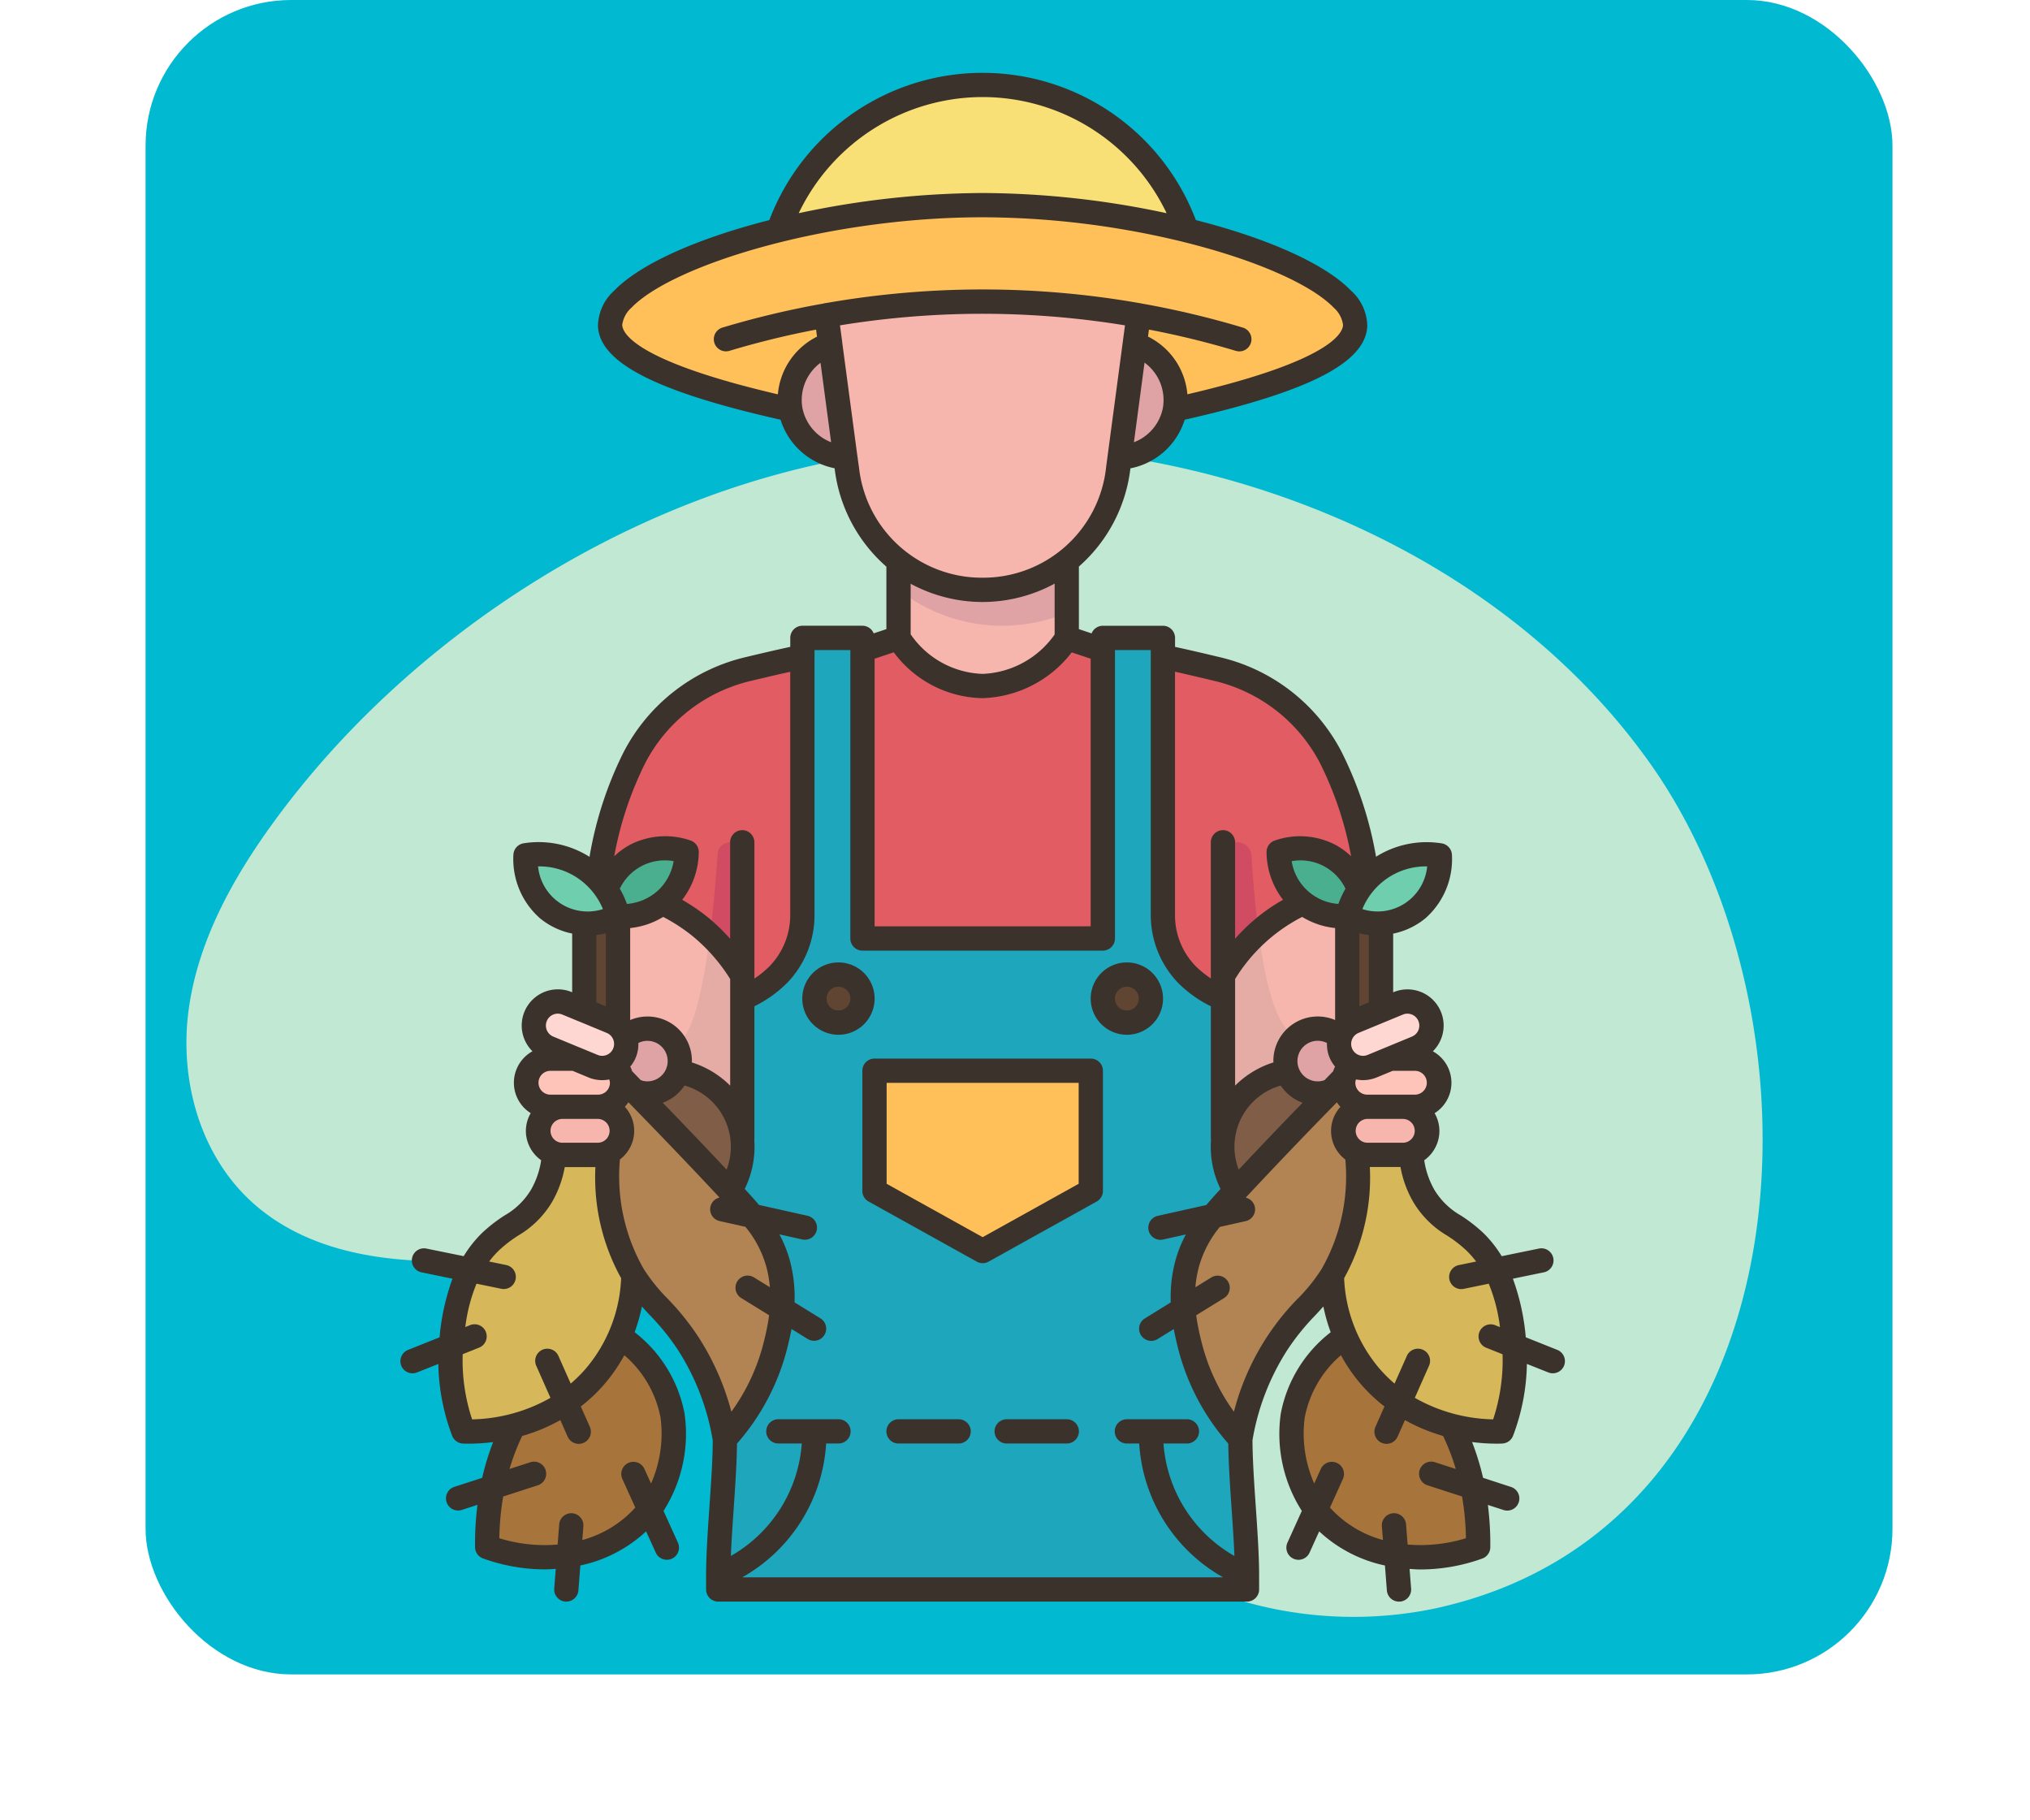<svg xmlns="http://www.w3.org/2000/svg" xmlns:xlink="http://www.w3.org/1999/xlink" width="167.336" height="150" viewBox="0 0 167.336 150">
  <defs>
    <filter id="Trazado_979554" x="0" y="11.08" width="167.336" height="138.92" filterUnits="userSpaceOnUse">
      <feOffset dy="3" input="SourceAlpha"/>
      <feGaussianBlur stdDeviation="3" result="blur"/>
      <feFlood flood-opacity="0.161"/>
      <feComposite operator="in" in2="blur"/>
      <feComposite in="SourceGraphic"/>
    </filter>
  </defs>
  <g id="Grupo_1165395" data-name="Grupo 1165395" transform="translate(5037 5979.4)">
    <g id="Grupo_1160573" data-name="Grupo 1160573" transform="translate(-5218.051 -10653.4)">
      <rect id="Rectángulo_401557" data-name="Rectángulo 401557" width="144" height="138" rx="12" transform="translate(193.051 4674)" fill="#01b9d1"/>
    </g>
    <g id="Grupo_1165394" data-name="Grupo 1165394">
      <g transform="matrix(1, 0, 0, 1, -5037, -5979.4)" filter="url(#Trazado_979554)">
        <path id="Trazado_979554-2" data-name="Trazado 979554" d="M382.792,70.311q.8-2.174,1.752-4.323c8.094-18.227,24.45-34.72,44.17-40.975,20.675-6.558,45.1-3.885,61.778,9.46,20.66,16.53,30,56.858,2.169,71.832a32.926,32.926,0,0,1-24.89,2.39c-12.5-3.857-22.4-15.156-35.542-15.315-7.347-.091-14.123,3.412-20.89,6.137s-14.674,4.7-21.29,1.662c-5.473-2.517-8.873-8.126-9.741-13.85S380.789,75.771,382.792,70.311Z" transform="translate(-325.97 -108.42) rotate(16)" fill="#e3f0d4" opacity="0.85"/>
      </g>
      <g id="segador" transform="translate(-5003.999 -5973.401)">
        <g id="XMLID_56_">
          <g id="Grupo_1165353" data-name="Grupo 1165353">
            <path id="Trazado_991590" data-name="Trazado 991590" d="M91.83,104.92c-.01-.18-.03-.38-.05-.57a15.683,15.683,0,0,0-1.5-5.69,8.762,8.762,0,0,0-1.7-2.31c-1.58-1.53-3.01-1.73-4.2-3.76a8.181,8.181,0,0,1-1.07-3.52,1.874,1.874,0,0,0,.76-.47,1.964,1.964,0,0,0,.58-1.4,1.985,1.985,0,0,0-1.98-1.98h.99a1.98,1.98,0,0,0,0-3.96H81.6l2.17-.9A1.987,1.987,0,0,0,85,78.53a2.018,2.018,0,0,0-.15-.76,1.982,1.982,0,0,0-2.59-1.07l-1.42.58V70.09a5.138,5.138,0,0,0,3.03-1.19,5.474,5.474,0,0,0,1.81-4.4,6.8,6.8,0,0,0-4.84,1.03,6.949,6.949,0,0,0-1.14.96,30.192,30.192,0,0,0-2.97-10,.3.3,0,0,1-.04-.08,14.214,14.214,0,0,0-9.43-7.28c-.8-.2-1.61-.39-2.42-.57-.66-.15-1.33-.3-1.98-.44V46.58H57.91v.99l-2.98-.99V40.24a11.765,11.765,0,0,0,4.25-7.65l.12-.87a4.843,4.843,0,0,0,4.55-3.97c12.32-2.72,14.8-5.2,14.86-6.93.09-2.76-5.86-5.84-13.87-7.82v-.01a17.821,17.821,0,0,0-33.68,0V13c-8.01,1.98-13.96,5.06-13.87,7.82.06,1.73,2.54,4.21,14.86,6.93a4.851,4.851,0,0,0,4.53,3.97l.12.87a11.681,11.681,0,0,0,4.27,7.66v6.33l-2.98.99v-.99H33.14v1.54c-.65.14-1.32.29-1.98.44-.81.18-1.62.37-2.42.57a14.214,14.214,0,0,0-9.43,7.28.3.3,0,0,1-.04.08,30.192,30.192,0,0,0-2.97,10,6.948,6.948,0,0,0-1.14-.96,6.8,6.8,0,0,0-4.84-1.03,5.474,5.474,0,0,0,1.81,4.4,5.138,5.138,0,0,0,3.03,1.19v7.19l-1.42-.58a1.982,1.982,0,0,0-2.59,1.07,2.018,2.018,0,0,0-.15.76,1.987,1.987,0,0,0,1.23,1.83l2.17.9H12.34a1.98,1.98,0,0,0,0,3.96h.99a1.985,1.985,0,0,0-1.98,1.98,1.964,1.964,0,0,0,.58,1.4,1.874,1.874,0,0,0,.76.47,8.181,8.181,0,0,1-1.07,3.52c-1.19,2.03-2.62,2.23-4.2,3.76a8.762,8.762,0,0,0-1.7,2.31,15.683,15.683,0,0,0-1.5,5.69c-.02.19-.04.39-.05.57a16.412,16.412,0,0,0,1.03,7.05,14.656,14.656,0,0,0,4.12-.45,19.532,19.532,0,0,0-1.72,5.05,23.541,23.541,0,0,0-.45,4.93,13.566,13.566,0,0,0,6.75.68,10.338,10.338,0,0,0,6.53-3.63l.11-.14a10.642,10.642,0,0,0,1.89-7.73,10.228,10.228,0,0,0-4.33-6.53,13.782,13.782,0,0,0,1.11-5.04c1.39,2.24,2.77,2.94,4.51,5.61a20.9,20.9,0,0,1,3.04,7.88c0,3.31-.55,7.96-.55,11.26V125H69.79v-1.14c0-3.3-.55-7.95-.55-11.26a20.9,20.9,0,0,1,3.04-7.88c1.74-2.67,3.12-3.37,4.51-5.61a13.782,13.782,0,0,0,1.11,5.04,10.228,10.228,0,0,0-4.33,6.53,10.642,10.642,0,0,0,1.89,7.73l.11.14a10.338,10.338,0,0,0,6.53,3.63,13.566,13.566,0,0,0,6.75-.68,23.542,23.542,0,0,0-.45-4.93,19.532,19.532,0,0,0-1.72-5.05,14.656,14.656,0,0,0,4.12.45,16.412,16.412,0,0,0,1.03-7.05Z" fill="#f7b6ad"/>
          </g>
          <g id="Grupo_1165385" data-name="Grupo 1165385">
            <g id="Grupo_1165354" data-name="Grupo 1165354">
              <path id="Trazado_991591" data-name="Trazado 991591" d="M60.54,22.35a4.793,4.793,0,0,1-1.24,9.37c.41-3.13.83-6.25,1.24-9.37Z" fill="#dfa3a5"/>
            </g>
            <g id="Grupo_1165355" data-name="Grupo 1165355">
              <path id="Trazado_991592" data-name="Trazado 991592" d="M35.44,22.36l1.24,9.36a4.791,4.791,0,0,1-1.24-9.36Z" fill="#dfa3a5"/>
            </g>
            <g id="Grupo_1165356" data-name="Grupo 1165356">
              <path id="Trazado_991593" data-name="Trazado 991593" d="M35.12,19.98l.32,2.38a4.848,4.848,0,0,0-3.29,5.39c-12.32-2.72-14.8-5.2-14.86-6.93-.09-2.76,5.86-5.84,13.87-7.82A71.828,71.828,0,0,1,48,10.91,71.828,71.828,0,0,1,64.84,13c8.01,1.98,13.96,5.06,13.87,7.82-.06,1.73-2.54,4.21-14.86,6.93a4.858,4.858,0,0,0-3.31-5.4c.11-.79.21-1.59.32-2.38A73.715,73.715,0,0,0,48,18.83a72.092,72.092,0,0,0-12.88,1.15Z" fill="#ffc05a"/>
            </g>
            <g id="Grupo_1165357" data-name="Grupo 1165357">
              <path id="Trazado_991594" data-name="Trazado 991594" d="M64.84,12.99V13A71.828,71.828,0,0,0,48,10.91,71.828,71.828,0,0,0,31.16,13v-.01a17.821,17.821,0,0,1,33.68,0Z" fill="#f9e076"/>
            </g>
            <g id="Grupo_1165358" data-name="Grupo 1165358">
              <path id="Trazado_991595" data-name="Trazado 991595" d="M4.17,104.92c.01-.18.03-.38.05-.57a15.683,15.683,0,0,1,1.5-5.69,8.762,8.762,0,0,1,1.7-2.31c1.58-1.53,3.01-1.73,4.2-3.76a8.181,8.181,0,0,0,1.07-3.52,1.911,1.911,0,0,0,.64.11H16.3a1.943,1.943,0,0,0,.83-.19V89c-.36,5.06.89,8.2,2.08,10.11a13.782,13.782,0,0,1-1.11,5.04,12.487,12.487,0,0,1-4.46,5.44,13.535,13.535,0,0,1-4.32,1.93,14.656,14.656,0,0,1-4.12.45A16.412,16.412,0,0,1,4.17,104.92Z" fill="#d6b85a"/>
            </g>
            <g id="Grupo_1165359" data-name="Grupo 1165359">
              <path id="Trazado_991596" data-name="Trazado 991596" d="M91.83,104.92a16.412,16.412,0,0,1-1.03,7.05,14.656,14.656,0,0,1-4.12-.45,13.535,13.535,0,0,1-4.32-1.93,12.487,12.487,0,0,1-4.46-5.44,13.782,13.782,0,0,1-1.11-5.04c1.19-1.91,2.44-5.05,2.08-10.11v-.01a1.943,1.943,0,0,0,.83.19h2.97a1.911,1.911,0,0,0,.64-.11,8.181,8.181,0,0,0,1.07,3.52c1.19,2.03,2.62,2.23,4.2,3.76a8.762,8.762,0,0,1,1.7,2.31,15.683,15.683,0,0,1,1.5,5.69C91.8,104.54,91.82,104.74,91.83,104.92Z" fill="#d6b85a"/>
            </g>
            <g id="Grupo_1165360" data-name="Grupo 1165360">
              <path id="Trazado_991597" data-name="Trazado 991597" d="M75.46,118.41a10.642,10.642,0,0,1-1.89-7.73,10.228,10.228,0,0,1,4.33-6.53,12.487,12.487,0,0,0,4.46,5.44,13.535,13.535,0,0,0,4.32,1.93,19.532,19.532,0,0,1,1.72,5.05,23.541,23.541,0,0,1,.45,4.93,13.566,13.566,0,0,1-6.75.68,10.338,10.338,0,0,1-6.53-3.63l-.11-.14Z" fill="#a7753c"/>
            </g>
            <g id="Grupo_1165361" data-name="Grupo 1165361">
              <path id="Trazado_991598" data-name="Trazado 991598" d="M13.64,109.59a12.487,12.487,0,0,0,4.46-5.44,10.228,10.228,0,0,1,4.33,6.53,10.642,10.642,0,0,1-1.89,7.73l-.11.14a10.338,10.338,0,0,1-6.53,3.63,13.566,13.566,0,0,1-6.75-.68,23.541,23.541,0,0,1,.45-4.93,19.532,19.532,0,0,1,1.72-5.05,13.535,13.535,0,0,0,4.32-1.93Z" fill="#a7753c"/>
            </g>
            <g id="Grupo_1165362" data-name="Grupo 1165362">
              <path id="Trazado_991599" data-name="Trazado 991599" d="M75.64,84.12a2.729,2.729,0,0,0,1.07-.22c-2.27,2.33-4.94,5.09-7.89,8.26a6.888,6.888,0,0,1-1.01-4.26,6.131,6.131,0,0,1,.99-2.85,6.61,6.61,0,0,1,4.3-2.74A2.685,2.685,0,0,0,75.64,84.12Z" fill="#7f5d46"/>
            </g>
            <g id="Grupo_1165363" data-name="Grupo 1165363">
              <path id="Trazado_991600" data-name="Trazado 991600" d="M28.19,87.9a6.888,6.888,0,0,1-1.01,4.26c-2.95-3.17-5.62-5.93-7.89-8.26a2.729,2.729,0,0,0,1.07.22,2.685,2.685,0,0,0,2.54-1.81,6.61,6.61,0,0,1,4.3,2.74A6.131,6.131,0,0,1,28.19,87.9Z" fill="#7f5d46"/>
            </g>
            <g id="Grupo_1165364" data-name="Grupo 1165364">
              <path id="Trazado_991601" data-name="Trazado 991601" d="M85.68,64.5a5.474,5.474,0,0,1-1.81,4.4,5.138,5.138,0,0,1-3.03,1.19,5.616,5.616,0,0,1-2.79-.58,6.959,6.959,0,0,1,.98-2.18v-.01a7.871,7.871,0,0,1,.67-.83,6.949,6.949,0,0,1,1.14-.96,6.8,6.8,0,0,1,4.84-1.03Z" fill="#6fceae"/>
            </g>
            <g id="Grupo_1165365" data-name="Grupo 1165365">
              <path id="Trazado_991602" data-name="Trazado 991602" d="M83.66,81.26a1.98,1.98,0,0,1,0,3.96H79.7a1.985,1.985,0,0,1-1.98-1.98,1.4,1.4,0,0,1,.05-.41,1.9,1.9,0,0,1,.61-1.07,2,2,0,0,0,1.74.11l1.48-.61Z" fill="#fec4b9"/>
            </g>
            <g id="Grupo_1165366" data-name="Grupo 1165366">
              <path id="Trazado_991603" data-name="Trazado 991603" d="M84.85,77.77a2.018,2.018,0,0,1,.15.76,1.987,1.987,0,0,1-1.23,1.83l-2.17.9-1.48.61a1.986,1.986,0,0,1-2.59-1.07,2.057,2.057,0,0,1-.15-.76,2.51,2.51,0,0,1,.07-.55,2.055,2.055,0,0,1,.6-.94,2.32,2.32,0,0,1,.55-.34l2.24-.93,1.42-.58a1.982,1.982,0,0,1,2.59,1.07Z" fill="#ffd7d2"/>
            </g>
            <g id="Grupo_1165367" data-name="Grupo 1165367">
              <path id="Trazado_991604" data-name="Trazado 991604" d="M80.84,77.28l-2.24.93a2.321,2.321,0,0,0-.55.34V69.51a5.616,5.616,0,0,0,2.79.58Z" fill="#604533"/>
            </g>
            <g id="Grupo_1165368" data-name="Grupo 1165368">
              <path id="Trazado_991605" data-name="Trazado 991605" d="M67.81,74.39V76.3a9.17,9.17,0,0,1-2.97-1.98l-.03-.03a6.98,6.98,0,0,1-1.95-4.93V48.12c.65.14,1.32.29,1.98.44.81.18,1.62.37,2.42.57a14.214,14.214,0,0,1,9.43,7.28.3.3,0,0,0,.04.08,30.192,30.192,0,0,1,2.97,10,7.868,7.868,0,0,0-.67.83,5.209,5.209,0,0,0-2.53-2.87,5.347,5.347,0,0,0-4.09-.23,5.352,5.352,0,0,0,1.58,3.82,4.591,4.591,0,0,0,.41.36,15.175,15.175,0,0,0-3.09,1.96,15.751,15.751,0,0,0-3.5,4.03Z" fill="#e15c63"/>
            </g>
            <g id="Grupo_1165369" data-name="Grupo 1165369">
              <path id="Trazado_991606" data-name="Trazado 991606" d="M79.03,67.32v.01a6.959,6.959,0,0,0-.98,2.18A5.383,5.383,0,0,1,74.4,68.4a4.594,4.594,0,0,1-.41-.36,5.352,5.352,0,0,1-1.58-3.82,5.347,5.347,0,0,1,4.09.23,5.209,5.209,0,0,1,2.53,2.87Z" fill="#4aaf8f"/>
            </g>
            <g id="Grupo_1165370" data-name="Grupo 1165370">
              <path id="Trazado_991607" data-name="Trazado 991607" d="M64.54,101.88a10.456,10.456,0,0,1,.3-3.65A10.053,10.053,0,0,1,67,94.21c.52-.65,1.14-1.31,1.82-2.05,2.95-3.17,5.62-5.93,7.89-8.26h.01c.35-.37.7-.72,1.04-1.07h.01a1.4,1.4,0,0,0-.05.41,1.985,1.985,0,0,0,1.98,1.98,1.98,1.98,0,0,0-1.98,1.98,1.959,1.959,0,0,0,1.15,1.79V89c.36,5.06-.89,8.2-2.08,10.11-1.39,2.24-2.77,2.94-4.51,5.61a20.905,20.905,0,0,0-3.04,7.88,18.2,18.2,0,0,1-4.17-7.75,17.857,17.857,0,0,1-.53-2.97Z" fill="#b28453"/>
            </g>
            <g id="Grupo_1165371" data-name="Grupo 1165371">
              <path id="Trazado_991608" data-name="Trazado 991608" d="M78.38,81.76a1.9,1.9,0,0,0-.61,1.07h-.01c-.34.35-.69.7-1.04,1.07h-.01a2.729,2.729,0,0,1-1.07.22,2.685,2.685,0,0,1-2.54-1.81,2.719,2.719,0,0,1-.14-.86,2.678,2.678,0,0,1,2.68-2.67,2.644,2.644,0,0,1,1.81.71,2.51,2.51,0,0,0-.07.55,2.057,2.057,0,0,0,.15.76,2,2,0,0,0,.85.96Z" fill="#dfa3a5"/>
            </g>
            <g id="Grupo_1165372" data-name="Grupo 1165372">
              <path id="Trazado_991609" data-name="Trazado 991609" d="M64.54,101.88a17.857,17.857,0,0,0,.53,2.97,18.2,18.2,0,0,0,4.17,7.75c0,3.31.55,7.96.55,11.26V125H26.21v-1.14c0-3.3.55-7.95.55-11.26a18.2,18.2,0,0,0,4.17-7.75,17.857,17.857,0,0,0,.53-2.97,10.456,10.456,0,0,0-.3-3.65A10.053,10.053,0,0,0,29,94.21c-.52-.65-1.14-1.31-1.82-2.05a6.888,6.888,0,0,0,1.01-4.26V76.3a9.17,9.17,0,0,0,2.97-1.98l.03-.03a6.98,6.98,0,0,0,1.95-4.93V46.58h4.95V71.35H57.91V46.58h4.95V69.36a6.98,6.98,0,0,0,1.95,4.93l.03.03a9.17,9.17,0,0,0,2.97,1.98V87.9a6.887,6.887,0,0,0,1.01,4.26c-.68.74-1.3,1.4-1.82,2.05a10.053,10.053,0,0,0-2.16,4.02,10.456,10.456,0,0,0-.3,3.65Z" fill="#1ea6bc"/>
            </g>
            <g id="Grupo_1165373" data-name="Grupo 1165373">
              <path id="Trazado_991610" data-name="Trazado 991610" d="M57.91,47.57V71.35H38.09V47.57l2.98-.99A8.521,8.521,0,0,0,48,50.54a8.524,8.524,0,0,0,6.93-3.96Z" fill="#e15c63"/>
            </g>
            <g id="Grupo_1165374" data-name="Grupo 1165374">
              <path id="Trazado_991611" data-name="Trazado 991611" d="M28.19,74.39a15.751,15.751,0,0,0-3.5-4.03A15.175,15.175,0,0,0,21.6,68.4a4.593,4.593,0,0,0,.41-.36,5.352,5.352,0,0,0,1.58-3.82,5.347,5.347,0,0,0-4.09.23,5.209,5.209,0,0,0-2.53,2.87,7.87,7.87,0,0,0-.67-.83,30.192,30.192,0,0,1,2.97-10,.3.3,0,0,0,.04-.08,14.214,14.214,0,0,1,9.43-7.28c.8-.2,1.61-.39,2.42-.57.66-.15,1.33-.3,1.98-.44V69.36a6.98,6.98,0,0,1-1.95,4.93l-.03.03a9.17,9.17,0,0,1-2.97,1.98Z" fill="#e15c63"/>
            </g>
            <g id="Grupo_1165375" data-name="Grupo 1165375">
              <path id="Trazado_991612" data-name="Trazado 991612" d="M31.46,101.88a17.857,17.857,0,0,1-.53,2.97,18.2,18.2,0,0,1-4.17,7.75,20.9,20.9,0,0,0-3.04-7.88c-1.74-2.67-3.12-3.37-4.51-5.61C18.02,97.2,16.77,94.06,17.13,89v-.01a1.959,1.959,0,0,0,1.15-1.79,1.98,1.98,0,0,0-1.98-1.98,1.985,1.985,0,0,0,1.98-1.98,1.4,1.4,0,0,0-.05-.41h.01c.34.35.69.7,1.04,1.07h.01c2.27,2.33,4.94,5.09,7.89,8.26.68.74,1.3,1.4,1.82,2.05a10.053,10.053,0,0,1,2.16,4.02,10.456,10.456,0,0,1,.3,3.65Z" fill="#b28453"/>
            </g>
            <g id="Grupo_1165376" data-name="Grupo 1165376">
              <path id="Trazado_991613" data-name="Trazado 991613" d="M23.59,64.22a5.352,5.352,0,0,1-1.58,3.82,4.593,4.593,0,0,1-.41.36,5.383,5.383,0,0,1-3.65,1.11,6.959,6.959,0,0,0-.98-2.18v-.01a5.209,5.209,0,0,1,2.53-2.87,5.347,5.347,0,0,1,4.09-.23Z" fill="#4aaf8f"/>
            </g>
            <g id="Grupo_1165377" data-name="Grupo 1165377">
              <path id="Trazado_991614" data-name="Trazado 991614" d="M23.04,81.45a2.719,2.719,0,0,1-.14.86,2.685,2.685,0,0,1-2.54,1.81,2.729,2.729,0,0,1-1.07-.22h-.01c-.35-.37-.7-.72-1.04-1.07h-.01a1.9,1.9,0,0,0-.61-1.07,2,2,0,0,0,.85-.96,2.057,2.057,0,0,0,.15-.76,2.51,2.51,0,0,0-.07-.55,2.644,2.644,0,0,1,1.81-.71,2.678,2.678,0,0,1,2.68,2.67Z" fill="#dfa3a5"/>
            </g>
            <g id="Grupo_1165378" data-name="Grupo 1165378">
              <path id="Trazado_991615" data-name="Trazado 991615" d="M18.55,79.49a2.51,2.51,0,0,1,.07.55,2.057,2.057,0,0,1-.15.76,1.986,1.986,0,0,1-2.59,1.07l-1.48-.61-2.17-.9A1.987,1.987,0,0,1,11,78.53a2.018,2.018,0,0,1,.15-.76,1.982,1.982,0,0,1,2.59-1.07l1.42.58,2.24.93a2.321,2.321,0,0,1,.55.34A2.055,2.055,0,0,1,18.55,79.49Z" fill="#ffd7d2"/>
            </g>
            <g id="Grupo_1165379" data-name="Grupo 1165379">
              <path id="Trazado_991616" data-name="Trazado 991616" d="M18.23,82.83a1.4,1.4,0,0,1,.05.41,1.985,1.985,0,0,1-1.98,1.98H12.34a1.98,1.98,0,0,1,0-3.96H14.4l1.48.61a2,2,0,0,0,1.74-.11A1.9,1.9,0,0,1,18.23,82.83Z" fill="#fec4b9"/>
            </g>
            <g id="Grupo_1165380" data-name="Grupo 1165380">
              <path id="Trazado_991617" data-name="Trazado 991617" d="M17.95,69.51v9.04a2.321,2.321,0,0,0-.55-.34l-2.24-.93V70.09A5.616,5.616,0,0,0,17.95,69.51Z" fill="#604533"/>
            </g>
            <g id="Grupo_1165381" data-name="Grupo 1165381">
              <path id="Trazado_991618" data-name="Trazado 991618" d="M16.97,67.33a6.959,6.959,0,0,1,.98,2.18,5.616,5.616,0,0,1-2.79.58,5.138,5.138,0,0,1-3.03-1.19,5.474,5.474,0,0,1-1.81-4.4,6.8,6.8,0,0,1,4.84,1.03,6.949,6.949,0,0,1,1.14.96,7.869,7.869,0,0,1,.67.83Z" fill="#6fceae"/>
            </g>
            <g id="Grupo_1165382" data-name="Grupo 1165382">
              <circle id="Elipse_11785" data-name="Elipse 11785" cx="1.98" cy="1.98" r="1.98" transform="translate(57.91 74.32)" fill="#604533"/>
            </g>
            <g id="Grupo_1165383" data-name="Grupo 1165383">
              <circle id="Elipse_11786" data-name="Elipse 11786" cx="1.98" cy="1.98" r="1.98" transform="translate(34.13 74.32)" fill="#604533"/>
            </g>
            <g id="Grupo_1165384" data-name="Grupo 1165384">
              <path id="Trazado_991619" data-name="Trazado 991619" d="M56.92,82.25v9.91L48,97.11l-8.92-4.95V82.25H56.92Z" fill="#ffc05a"/>
            </g>
          </g>
          <g id="Grupo_1165392" data-name="Grupo 1165392">
            <g id="XMLID_57_">
              <g id="Grupo_1165391" data-name="Grupo 1165391">
                <g id="Grupo_1165386" data-name="Grupo 1165386">
                  <path id="Trazado_991620" data-name="Trazado 991620" d="M70.75,70.84c.55,4.13,1.54,8.46,3.28,8.48a2.647,2.647,0,0,0-1.07,2.13,2.719,2.719,0,0,0,.14.86,6.61,6.61,0,0,0-4.3,2.74,6.131,6.131,0,0,0-.99,2.85V74.39a15.711,15.711,0,0,1,2.94-3.55Z" fill="#e5aca5"/>
                </g>
                <g id="Grupo_1165387" data-name="Grupo 1165387">
                  <path id="Trazado_991621" data-name="Trazado 991621" d="M70.164,64.528c.077,1.362.248,3.8.586,6.312a15.711,15.711,0,0,0-2.94,3.55V64.6a1.178,1.178,0,0,1,2.354-.07Z" fill="#d14b62"/>
                </g>
                <g id="Grupo_1165388" data-name="Grupo 1165388">
                  <path id="Trazado_991622" data-name="Trazado 991622" d="M28.19,76.3V87.9a6.131,6.131,0,0,0-.99-2.85,6.61,6.61,0,0,0-4.3-2.74,2.719,2.719,0,0,0,.14-.86,2.652,2.652,0,0,0-.46-1.49c1.46,0,2.38-4.55,2.94-8.87a16.169,16.169,0,0,1,2.67,3.3Z" fill="#e5aca5"/>
                </g>
                <g id="Grupo_1165389" data-name="Grupo 1165389">
                  <path id="Trazado_991623" data-name="Trazado 991623" d="M28.19,64.44v9.95a16.169,16.169,0,0,0-2.67-3.3c.347-2.729.545-5.365.633-6.723a1.02,1.02,0,0,1,2.037.073Z" fill="#d14b62"/>
                </g>
                <g id="Grupo_1165390" data-name="Grupo 1165390">
                  <path id="Trazado_991624" data-name="Trazado 991624" d="M54.93,40.24v4.27a13.808,13.808,0,0,1-13.86-1.9V40.25a9.73,9.73,0,0,0,1.52,1,11.418,11.418,0,0,0,10.79.01A9.429,9.429,0,0,0,54.93,40.24Z" fill="#dfa3a5"/>
                </g>
              </g>
            </g>
          </g>
        </g>
        <g id="Grupo_1165393" data-name="Grupo 1165393">
          <path id="Trazado_991625" data-name="Trazado 991625" d="M59.887,79.284a2.981,2.981,0,1,0-2.98-2.981A2.984,2.984,0,0,0,59.887,79.284Zm0-3.963a.981.981,0,1,1-.98.981A.982.982,0,0,1,59.887,75.321Z" fill="#3a322b"/>
          <path id="Trazado_991626" data-name="Trazado 991626" d="M54.934,110.972H49.982a1,1,0,0,0,0,2h4.952a1,1,0,1,0,0-2Z" fill="#3a322b"/>
          <path id="Trazado_991627" data-name="Trazado 991627" d="M95.371,105.256l-2.6-1.039a18.819,18.819,0,0,0-1.063-4.83l2.527-.519a1,1,0,1,0-.4-1.959l-3.048.625a9.748,9.748,0,0,0-1.5-1.9,12.644,12.644,0,0,0-1.878-1.46,6,6,0,0,1-2.16-2.092,6.917,6.917,0,0,1-.849-2.453A2.975,2.975,0,0,0,85.651,87.2a2.939,2.939,0,0,0-.395-1.453,2.96,2.96,0,0,0-.145-5.1,2.981,2.981,0,0,0-3.232-4.878l-.04.017V70.948a6.058,6.058,0,0,0,2.678-1.281,6.5,6.5,0,0,0,2.166-5.235,1,1,0,0,0-.831-.921,7.841,7.841,0,0,0-5.424,1.1,30.877,30.877,0,0,0-2.848-8.655,15.206,15.206,0,0,0-10.089-7.805q-1.2-.29-2.43-.569c-.4-.092-.8-.179-1.2-.267v-.74a1,1,0,0,0-1-1H57.906a1,1,0,0,0-.925.628l-1.048-.349V40.693a12.73,12.73,0,0,0,4.233-7.971l.016-.121a5.861,5.861,0,0,0,4.473-4.008c10.29-2.323,14.949-4.719,15.05-7.743a4,4,0,0,0-1.328-2.885c-2.189-2.264-6.984-4.344-12.8-5.824a18.8,18.8,0,0,0-35.159,0c-5.815,1.48-10.611,3.561-12.8,5.825a4,4,0,0,0-1.328,2.885c.1,3.024,4.761,5.42,15.052,7.743a5.863,5.863,0,0,0,4.453,4l.017.124a12.73,12.73,0,0,0,4.253,7.986v5.148l-1.048.349a1,1,0,0,0-.925-.628H33.142a1,1,0,0,0-1,1v.74c-.4.088-.8.175-1.2.267q-1.227.279-2.43.569a15.249,15.249,0,0,0-10.128,7.882,30.663,30.663,0,0,0-2.79,8.589,7.838,7.838,0,0,0-5.443-1.114,1,1,0,0,0-.831.921,6.5,6.5,0,0,0,2.166,5.235,6.058,6.058,0,0,0,2.678,1.281v4.839l-.04-.017a2.982,2.982,0,0,0-3.232,4.879,2.96,2.96,0,0,0-.145,5.1,2.942,2.942,0,0,0-.4,1.453,2.975,2.975,0,0,0,1.261,2.426,6.917,6.917,0,0,1-.849,2.453A5.989,5.989,0,0,1,8.6,94.171a12.645,12.645,0,0,0-1.878,1.46,9.747,9.747,0,0,0-1.5,1.9L2.171,96.91a1,1,0,1,0-.4,1.959l2.527.519a18.862,18.862,0,0,0-1.063,4.83l-2.6,1.039A1,1,0,0,0,1,107.186a.982.982,0,0,0,.37-.072l1.762-.7a17.5,17.5,0,0,0,1.138,5.917,1,1,0,0,0,.887.643c.122.006.3.011.516.011a15.593,15.593,0,0,0,1.978-.133,21.071,21.071,0,0,0-.906,2.95l-2.238.725a1,1,0,1,0,.615,1.9l1.236-.4a25.647,25.647,0,0,0-.2,3.488,1,1,0,0,0,.662.93,15.078,15.078,0,0,0,5.092.9c.3,0,.6-.025.9-.044l-.126,1.619A1,1,0,0,0,13.6,126l.078,0a1,1,0,0,0,1-.922l.16-2.055a11.409,11.409,0,0,0,5.419-2.813l.8,1.756a1,1,0,1,0,1.822-.825l-1.185-2.616a11.81,11.81,0,0,0,1.733-8.027,11.093,11.093,0,0,0-4.114-6.7,14.638,14.638,0,0,0,.6-2.121c.219.245.438.483.653.714a19.28,19.28,0,0,1,2.318,2.87A19.77,19.77,0,0,1,25.75,112.7c0,1.6-.138,3.563-.27,5.465-.136,1.973-.276,4.012-.276,5.7V125a1,1,0,0,0,1,1H69.79a1,1,0,0,0,1-1v-1.138c0-1.686-.141-3.725-.276-5.7-.131-1.9-.265-3.864-.27-5.465a19.776,19.776,0,0,1,2.871-7.434,19.343,19.343,0,0,1,2.318-2.87q.324-.347.653-.714a14.71,14.71,0,0,0,.605,2.121,11.089,11.089,0,0,0-4.114,6.7,11.8,11.8,0,0,0,1.733,8.026l-1.185,2.617a1,1,0,1,0,1.822.825l.795-1.756a11.4,11.4,0,0,0,5.419,2.813l.16,2.055a1,1,0,0,0,1,.922l.078,0a1,1,0,0,0,.92-1.075l-.126-1.619c.3.019.6.044.9.044a15.078,15.078,0,0,0,5.092-.9,1,1,0,0,0,.662-.93,25.655,25.655,0,0,0-.2-3.488l1.236.4a1,1,0,1,0,.615-1.9L89.25,115.8a20.98,20.98,0,0,0-.906-2.95,15.407,15.407,0,0,0,1.978.133c.22,0,.394,0,.516-.011a1,1,0,0,0,.887-.643,17.5,17.5,0,0,0,1.138-5.917l1.762.7a.982.982,0,0,0,.37.072,1,1,0,0,0,.376-1.928Zm-13.57-23h1.861a.982.982,0,0,1,0,1.963H79.7a.981.981,0,0,1-.98-.982.955.955,0,0,1,.057-.272,2.911,2.911,0,0,0,.58.058,2.976,2.976,0,0,0,1.139-.228Zm-6.165.868a1.672,1.672,0,1,1,.748-3.16,2.826,2.826,0,0,0,.665,1.941,2.831,2.831,0,0,0-.156.388c-.236.24-.475.49-.712.732a1.674,1.674,0,0,1-.545.1ZM77.324,68.5a4.189,4.189,0,0,1-3.852-3.524,4.112,4.112,0,0,1,4.437,2.266A7.924,7.924,0,0,0,77.324,68.5Zm-2.988,1.069a6.441,6.441,0,0,0,2.719.918v7.582a3.658,3.658,0,0,0-5.09,3.38c0,.038.01.073.011.111a7.768,7.768,0,0,0-3.165,1.916V74.689a13.952,13.952,0,0,1,5.525-5.118ZM69.109,90.4a5.234,5.234,0,0,1,3.465-6.929,3.681,3.681,0,0,0,1.8,1.417Q71.734,87.6,69.109,90.4ZM79.7,88.183a.982.982,0,0,1,0-1.963h2.968a.982.982,0,0,1,0,1.963Zm2.94-10.563a.98.98,0,0,1,.375-.075.982.982,0,0,1,.375,1.889l-2.178.9h0l-1.478.611a.981.981,0,0,1-1.282-.531.985.985,0,0,1,.532-1.283l2.242-.927,0,0Zm-3.588-.681V70.928a6.412,6.412,0,0,0,.784.131v5.556Zm5.593-11.532A4.108,4.108,0,0,1,79.3,68.926a5.713,5.713,0,0,1,2.093-2.565A5.652,5.652,0,0,1,84.648,65.407ZM64.619,49.535q1.216.276,2.4.563a13.255,13.255,0,0,1,8.812,6.838,28.635,28.635,0,0,1,2.543,7.639,5.951,5.951,0,0,0-1.433-1.014,6.337,6.337,0,0,0-4.879-.279,1,1,0,0,0-.659.932,6.518,6.518,0,0,0,1.357,3.946,15.157,15.157,0,0,0-3.951,3.213V63.421a1,1,0,0,0-2,0V74.643a8.409,8.409,0,0,1-1.294-1.059,6.016,6.016,0,0,1-1.659-4.223v-20l.759.169ZM39.094,48.289l1.581-.527A9.3,9.3,0,0,0,48,51.541a9.642,9.642,0,0,0,7.343-3.773l1.563.521V70.348H39.094ZM60.47,30.452l.875-6.564a3.814,3.814,0,0,1,1.52,3.682v0a.022.022,0,0,1,0,.008,3.81,3.81,0,0,1-2.394,2.872ZM48,2a16.823,16.823,0,0,1,15.164,9.572A73.555,73.555,0,0,0,48,9.908a73.527,73.527,0,0,0-15.162,1.664A16.823,16.823,0,0,1,48,2ZM18.29,20.783a2.288,2.288,0,0,1,.768-1.428C22.463,15.833,35.187,11.908,48,11.908A70.475,70.475,0,0,1,64.505,13.93a1.083,1.083,0,0,0,.112.029c5.867,1.457,10.474,3.484,12.323,5.4a2.3,2.3,0,0,1,.768,1.428c-.023.659-1.038,2.97-12.831,5.711a5.866,5.866,0,0,0-3.245-4.756l.077-.577a71.282,71.282,0,0,1,7.159,1.753A1,1,0,0,0,69.446,21a73.606,73.606,0,0,0-8.386-1.992c-.025,0-.045-.021-.071-.024a.508.508,0,0,0-.055,0,74.855,74.855,0,0,0-25.875,0c-.024,0-.046-.008-.07,0s-.059.024-.091.031A73.675,73.675,0,0,0,26.551,21a1,1,0,1,0,.578,1.915,71.607,71.607,0,0,1,7.141-1.749l.077.581A5.869,5.869,0,0,0,31.12,26.5C19.328,23.753,18.313,21.442,18.29,20.783Zm14.846,6.8a3.812,3.812,0,0,1,1.5-3.681l.873,6.546A3.816,3.816,0,0,1,33.136,27.581Zm4.66,4.877L37.7,31.77s0,0,0-.008a.941.941,0,0,0-.022-.141l-1.255-9.408a.9.9,0,0,0-.02-.17s0,0,0-.007l-.163-1.22a72.8,72.8,0,0,1,23.494,0L58.183,32.457A10.187,10.187,0,0,1,47.99,41.614h-.01A10.186,10.186,0,0,1,37.8,32.458Zm4.318,9.678a12.48,12.48,0,0,0,5.866,1.478h.013a12.487,12.487,0,0,0,5.864-1.472c.027-.014.05-.033.077-.048v4.2A7.625,7.625,0,0,1,48,49.541a7.494,7.494,0,0,1-5.934-3.262V42.107c.017.009.031.021.048.029Zm-7.972,5.442h2.952V71.349a1,1,0,0,0,1,1H57.907a1,1,0,0,0,1-1V47.578h2.952V69.361a8.058,8.058,0,0,0,2.274,5.667,10.076,10.076,0,0,0,2.679,1.907V87.9a.579.579,0,0,0,.012.057,7.868,7.868,0,0,0,.788,4.038c-.415.449-.807.886-1.175,1.321l-4,.892a1,1,0,0,0,.217,1.976,1.027,1.027,0,0,0,.219-.024l1.878-.419a10.342,10.342,0,0,0-.881,2.234,11.56,11.56,0,0,0-.364,3.369l-2.166,1.337a1,1,0,0,0,1.051,1.7l1.364-.842c.11.587.236,1.113.343,1.548a18.921,18.921,0,0,0,4.151,7.892c.018,1.611.143,3.49.27,5.323.092,1.331.186,2.693.235,3.939a11.635,11.635,0,0,1-5.848-9.269h1.932a1,1,0,0,0,0-2H59.889a1,1,0,0,0,0,2h1.016A13.615,13.615,0,0,0,67.821,124H28.182A13.615,13.615,0,0,0,35.1,112.97h1.016a1,1,0,0,0,0-2H31.161a1,1,0,0,0,0,2h1.932a11.635,11.635,0,0,1-5.848,9.269c.05-1.247.144-2.608.235-3.939.126-1.833.252-3.712.27-5.323a18.92,18.92,0,0,0,4.152-7.9c.107-.434.232-.959.343-1.545l1.363.842a1,1,0,0,0,1.051-1.7l-2.166-1.337a11.564,11.564,0,0,0-.364-3.369,10.321,10.321,0,0,0-.881-2.234l1.878.419a1.02,1.02,0,0,0,.219.024,1,1,0,0,0,.217-1.976l-4-.892c-.368-.435-.76-.872-1.175-1.321a7.864,7.864,0,0,0,.788-4.037c0-.02.012-.037.012-.058V76.935a10.18,10.18,0,0,0,2.716-1.945,8.03,8.03,0,0,0,2.237-5.629V47.578ZM13.33,88.183a.982.982,0,0,1,0-1.963H16.3a.982.982,0,0,1,0,1.963Zm-.991-3.963a.982.982,0,0,1,0-1.963H14.2l1.3.54a2.949,2.949,0,0,0,1.719.17.963.963,0,0,1,.057.272.981.981,0,0,1-.98.982h-3.96Zm14.85-7.928v7.187a7.748,7.748,0,0,0-3.165-1.917c0-.038.011-.073.011-.111a3.658,3.658,0,0,0-5.09-3.38V70.489a6.441,6.441,0,0,0,2.719-.918,14.475,14.475,0,0,1,2.4,1.561,14.533,14.533,0,0,1,3.125,3.557v1.6Zm-6.824,6.832a1.663,1.663,0,0,1-.544-.1c-.237-.241-.475-.492-.712-.732a3.111,3.111,0,0,0-.156-.388,2.826,2.826,0,0,0,.665-1.941,1.669,1.669,0,1,1,.747,3.16Zm.95-15.8A4.3,4.3,0,0,1,18.677,68.5a7.936,7.936,0,0,0-.586-1.259,4.112,4.112,0,0,1,4.437-2.266A4.278,4.278,0,0,1,21.315,67.323Zm2.112,16.145A5.235,5.235,0,0,1,26.892,90.4q-2.624-2.8-5.261-5.512A3.678,3.678,0,0,0,23.427,83.468ZM20.2,56.863A13.21,13.21,0,0,1,28.978,50.1q1.189-.287,2.4-.563c.255-.058.506-.112.76-.169v20a6.035,6.035,0,0,1-1.688,4.252,8.076,8.076,0,0,1-1.265,1.031V63.421a1,1,0,0,0-2,0v7.952a16.491,16.491,0,0,0-1.861-1.791,16.431,16.431,0,0,0-2.09-1.422A6.522,6.522,0,0,0,24.6,64.213a1,1,0,0,0-.659-.932,6.338,6.338,0,0,0-4.879.279,5.945,5.945,0,0,0-1.432,1.014A28.762,28.762,0,0,1,20.2,56.863Zm-8.851,8.544a5.649,5.649,0,0,1,3.255.954A5.725,5.725,0,0,1,16.7,68.926a4.108,4.108,0,0,1-5.348-3.519Zm4.809,5.652a6.412,6.412,0,0,0,.784-.131V76.94l-.784-.324Zm-4.086,7.092a.98.98,0,0,1,1.282-.532l1.412.584.006,0,2.242.928a.981.981,0,0,1-.75,1.814l-1.477-.611-.006,0-2.176-.9a.984.984,0,0,1-.533-1.283ZM5.14,105.61l1.32-.527a1,1,0,1,0-.74-1.857l-.366.146A13.815,13.815,0,0,1,6.279,99.8l2.065.424a1,1,0,0,0,.4-1.959l-1.424-.292a7.7,7.7,0,0,1,.791-.9,10.758,10.758,0,0,1,1.6-1.237A7.9,7.9,0,0,0,12.485,93.1a8.834,8.834,0,0,0,1.067-2.912H16.08A17.1,17.1,0,0,0,18.2,99.346a12.258,12.258,0,0,1-2.962,7.51,11.6,11.6,0,0,1-1.195,1.177l-1-2.251a1,1,0,1,0-1.828.809l1.159,2.617a13.618,13.618,0,0,1-6.458,1.774A15.419,15.419,0,0,1,5.14,105.61Zm16.311,5.243a10.186,10.186,0,0,1-.785,5.417l-.544-1.2a1,1,0,1,0-1.822.825l1.068,2.357A9.1,9.1,0,0,1,15,120.925l.088-1.129a1,1,0,0,0-1.994-.156l-.129,1.659a12.722,12.722,0,0,1-4.806-.519,22.654,22.654,0,0,1,.318-3.44l2.8-.907a1,1,0,1,0-.615-1.9L9,115.07a18.335,18.335,0,0,1,1.044-2.72,14.709,14.709,0,0,0,3.144-1.308l.591,1.334a1,1,0,1,0,1.828-.809l-.73-1.648a13.344,13.344,0,0,0,1.863-1.747,13.709,13.709,0,0,0,1.725-2.478,9.008,9.008,0,0,1,2.987,5.159Zm.575-9.824a14.685,14.685,0,0,1-1.966-2.444A15.4,15.4,0,0,1,18.1,89.558a2.943,2.943,0,0,0,.406-4.338,2.944,2.944,0,0,0,.292-.375c2.5,2.56,5.024,5.186,7.514,7.855a.993.993,0,0,0,.011,1.939l2.122.474a8.9,8.9,0,0,1,1.745,3.369,9.265,9.265,0,0,1,.269,1.607l-1.338-.826a1,1,0,0,0-1.051,1.7L30.4,102.4a19.826,19.826,0,0,1-.441,2.206,16.661,16.661,0,0,1-2.671,5.747,21.376,21.376,0,0,0-2.729-6.178,21.319,21.319,0,0,0-2.533-3.146Zm51.949,0a20.674,20.674,0,0,0-5.261,9.323,16.653,16.653,0,0,1-2.671-5.749,19.735,19.735,0,0,1-.441-2.2l2.325-1.435a1,1,0,0,0-1.051-1.7l-1.338.826a9.335,9.335,0,0,1,.269-1.606,8.884,8.884,0,0,1,1.745-3.369l2.122-.474a.993.993,0,0,0,.011-1.939c2.49-2.669,5.009-5.294,7.514-7.854a3.115,3.115,0,0,0,.292.375,2.943,2.943,0,0,0,.406,4.338,15.4,15.4,0,0,1-1.957,9.027,14.622,14.622,0,0,1-1.965,2.443ZM87,115.07l-1.665-.539a1,1,0,1,0-.615,1.9l2.8.907a22.8,22.8,0,0,1,.318,3.44,12.743,12.743,0,0,1-4.806.52l-.129-1.659a1,1,0,0,0-1.994.156L81,120.926a9.1,9.1,0,0,1-4.369-2.675l1.067-2.357a1,1,0,1,0-1.822-.825l-.544,1.2a10.2,10.2,0,0,1-.786-5.417,8.995,8.995,0,0,1,2.988-5.158,13.619,13.619,0,0,0,1.725,2.477,13.344,13.344,0,0,0,1.863,1.747l-.73,1.648a1,1,0,1,0,1.828.809l.591-1.334a14.709,14.709,0,0,0,3.144,1.308A18.283,18.283,0,0,1,87,115.07Zm3.082-4.089a13.612,13.612,0,0,1-6.458-1.774l1.159-2.617a1,1,0,1,0-1.828-.809l-1,2.251a11.4,11.4,0,0,1-1.195-1.177,12.25,12.25,0,0,1-2.962-7.51,17.1,17.1,0,0,0,2.118-9.162h2.528A8.818,8.818,0,0,0,83.518,93.1a7.906,7.906,0,0,0,2.769,2.737,10.757,10.757,0,0,1,1.6,1.237,7.7,7.7,0,0,1,.791.9l-1.424.292a1,1,0,0,0,.2,1.98.937.937,0,0,0,.2-.021l2.065-.424a13.815,13.815,0,0,1,.925,3.577l-.366-.146a1,1,0,1,0-.74,1.857l1.32.527a15.554,15.554,0,0,1-.778,5.372Z" fill="#3a322b"/>
          <path id="Trazado_991628" data-name="Trazado 991628" d="M56.915,81.247H39.085a1,1,0,0,0-1,1v9.908a1,1,0,0,0,.515.874l8.915,4.954a1,1,0,0,0,.97,0L57.4,93.029a1,1,0,0,0,.515-.874V82.247A1,1,0,0,0,56.915,81.247Zm-1,10.32L48,95.965l-7.915-4.4v-8.32h15.83Z" fill="#3a322b"/>
          <path id="Trazado_991629" data-name="Trazado 991629" d="M36.114,79.284A2.981,2.981,0,1,0,33.133,76.3,2.983,2.983,0,0,0,36.114,79.284Zm0-3.963a.981.981,0,1,1-.981.981A.981.981,0,0,1,36.114,75.321Z" fill="#3a322b"/>
          <path id="Trazado_991630" data-name="Trazado 991630" d="M46.019,110.972H41.067a1,1,0,0,0,0,2h4.952a1,1,0,1,0,0-2Z" fill="#3a322b"/>
        </g>
      </g>
    </g>
  </g>
</svg>
